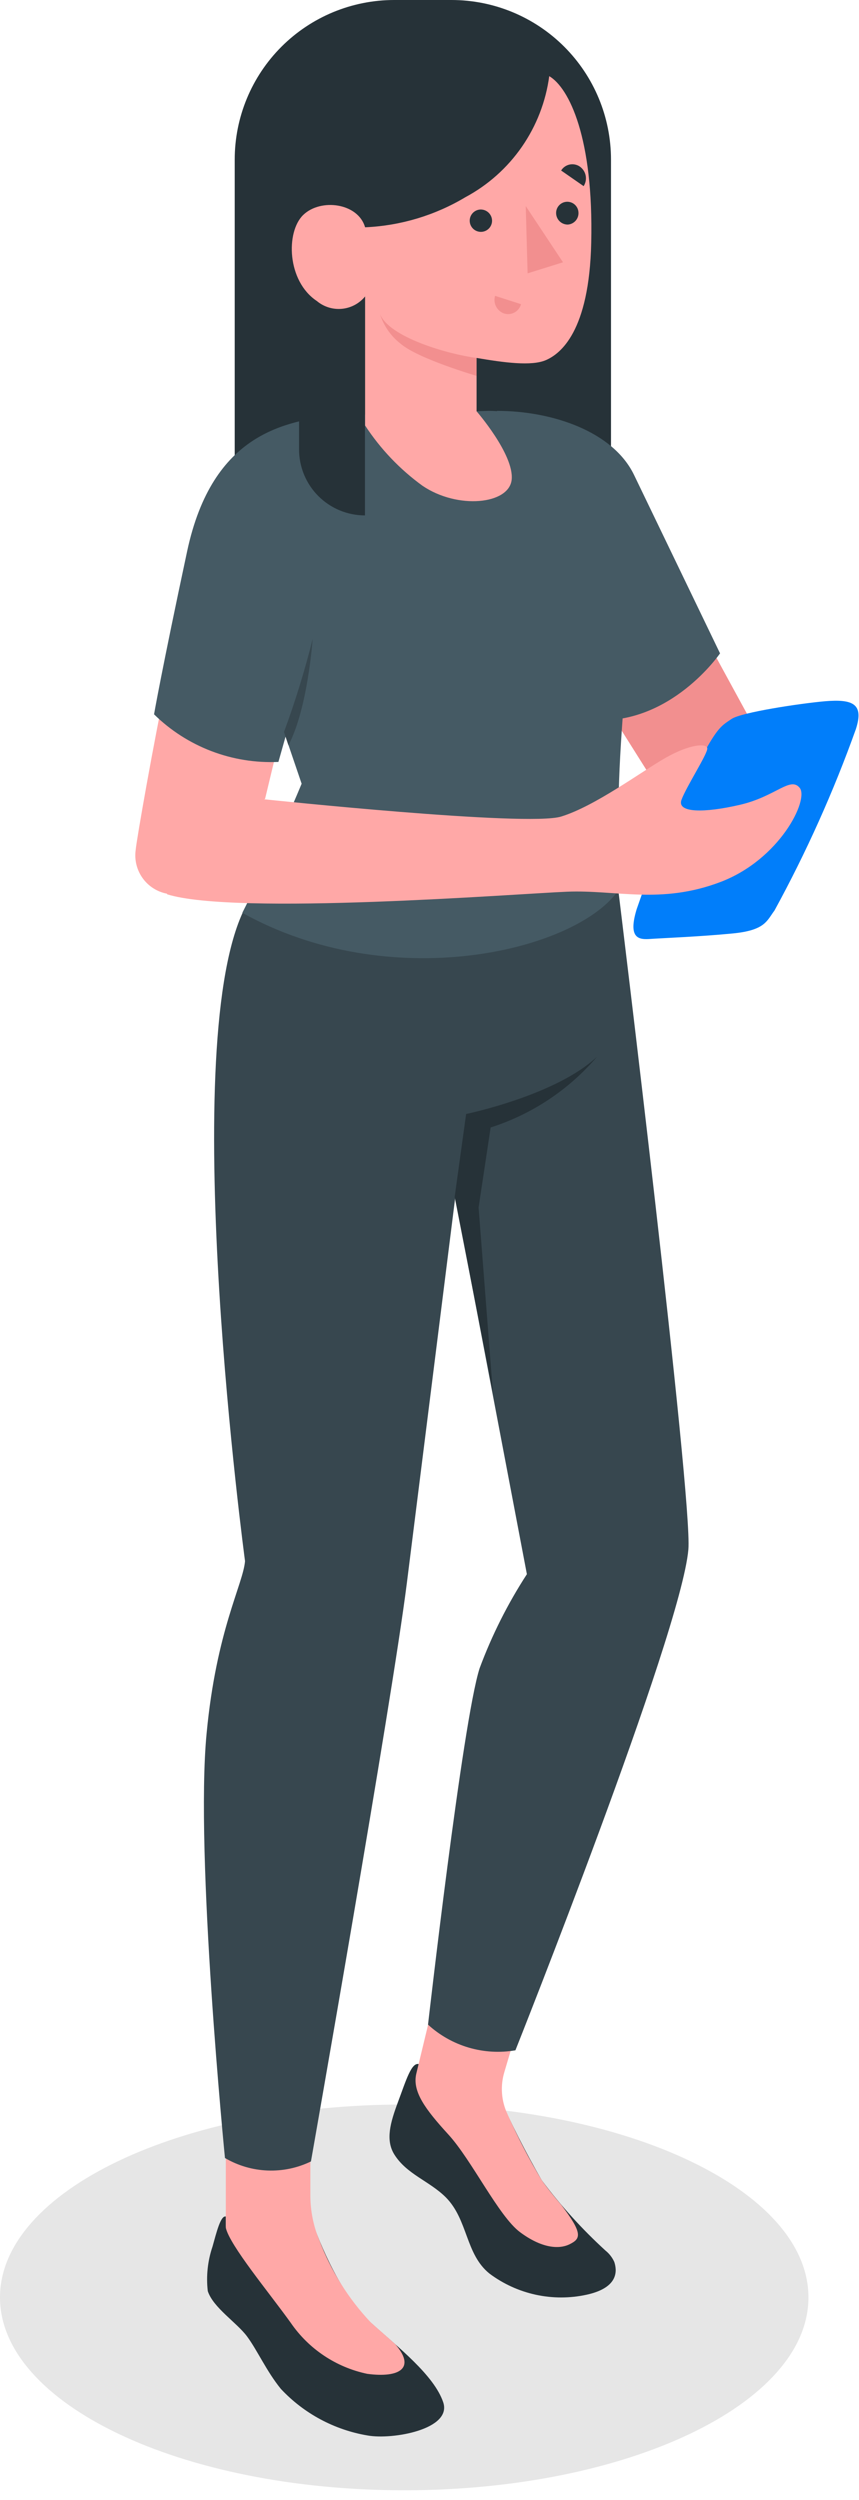 <svg width="76" height="221" viewBox="0 0 76 221" fill="none" xmlns="http://www.w3.org/2000/svg">
<path d="M35.764 220.149C55.516 220.149 71.528 212.515 71.528 203.098C71.528 193.68 55.516 186.046 35.764 186.046C16.012 186.046 0 193.68 0 203.098C0 212.515 16.012 220.149 35.764 220.149Z" fill="#E6E6E6"/>
<path d="M12.006 75.129C12.069 74.305 13.629 65.43 14.694 60.46L25.128 63.655L23.454 70.615L14.782 79.008C13.909 78.844 13.132 78.349 12.615 77.626C12.098 76.903 11.88 76.008 12.006 75.129V75.129Z" fill="#FFA8A7"/>
<path d="M34.877 0H39.948C43.69 0 47.279 1.487 49.925 4.133C52.571 6.779 54.058 10.368 54.058 14.11V50.065H20.766V14.11C20.766 10.368 22.253 6.779 24.899 4.133C27.545 1.487 31.134 0 34.877 0Z" fill="#263238"/>
<path d="M62.476 56.48L67.408 65.519L59.725 72.086L52.702 60.942L62.476 56.48Z" fill="#F28F8F"/>
<path d="M43.967 36.322C48.86 36.322 54.248 38.147 56.099 41.989L63.706 57.76C63.706 57.76 59.383 64.099 52.524 63.655L43.967 36.322Z" fill="#455A64"/>
<path d="M47.922 192.727C49.606 194.98 51.499 197.069 53.577 198.965C53.91 199.233 54.175 199.576 54.35 199.966C54.565 200.626 54.844 202.21 51.916 202.857C50.431 203.183 48.894 203.185 47.408 202.863C45.923 202.541 44.524 201.904 43.307 200.993C41.165 199.269 41.419 196.239 39.441 194.249C37.97 192.791 35.98 192.22 34.877 190.445C34.103 189.178 34.522 187.669 35.219 185.805C35.916 183.942 36.411 182.243 37.083 182.484L36.855 183.422C37.552 184.905 41.926 185.843 44.068 185.133C45.221 187.73 46.508 190.264 47.922 192.727Z" fill="#263238"/>
<path d="M49.646 194.908C49.05 194.211 48.467 193.501 47.922 192.727C46.801 190.861 45.797 188.926 44.917 186.934C44.346 185.747 44.246 184.388 44.638 183.13L46.084 178.249L38.477 176.5L36.829 183.333C36.474 184.892 37.602 186.439 39.669 188.696C41.735 190.952 44.118 195.922 46.008 197.329C47.897 198.737 49.443 198.876 50.407 198.394C51.37 197.913 51.611 197.469 49.646 194.908Z" fill="#FFA8A7"/>
<path d="M27.46 197.025V195.948C27.891 197.215 29.844 202.616 32.81 205.329C35.181 207.472 38.401 209.969 39.212 212.365C40.024 214.761 34.737 215.699 32.531 215.306C29.588 214.813 26.888 213.365 24.849 211.186C23.581 209.627 22.769 207.776 21.857 206.546C20.944 205.316 18.865 204.011 18.383 202.54C18.23 201.215 18.373 199.873 18.801 198.61C19.156 197.342 19.524 195.833 19.98 195.948V196.835C21.066 197.68 22.408 198.128 23.784 198.103C24.823 198.103 27.473 197.862 27.46 197.025Z" fill="#263238"/>
<path d="M34.953 207.218L32.81 205.316C30.823 203.211 29.272 200.734 28.246 198.027C27.727 196.777 27.46 195.437 27.46 194.084V189.812H19.98V196.759V196.949C20.335 198.508 23.784 202.641 25.723 205.342C27.314 207.662 29.739 209.279 32.493 209.855C35.346 210.235 36.829 209.348 34.953 207.218Z" fill="#FFA8A7"/>
<path d="M21.464 80.694C15.67 93.372 21.679 138.01 21.679 138.01C21.502 140.077 19.143 144.121 18.281 153.224C17.242 163.924 19.904 190.775 19.904 190.775C21.049 191.447 22.343 191.827 23.669 191.88C24.996 191.933 26.316 191.658 27.511 191.079C27.511 191.079 34.648 150.625 35.992 139.988L40.277 105.859L46.616 139.164C44.92 141.774 43.517 144.563 42.433 147.481C40.924 152.184 37.869 178.985 37.869 178.985C38.9 179.927 40.132 180.622 41.472 181.015C42.813 181.408 44.225 181.49 45.602 181.254C45.602 181.254 60.245 144.489 60.904 136.983C61.297 132.483 54.73 78.894 54.73 78.894L21.464 80.694Z" fill="#37474F"/>
<path d="M40.227 105.809L41.241 98.481C41.241 98.481 49.215 96.833 52.828 93.41C50.334 96.335 47.071 98.504 43.409 99.673L42.344 106.747L43.612 123.139L40.227 105.809Z" fill="#263238"/>
<path d="M31.758 36.664C29.623 37.183 27.632 38.175 25.932 39.566C24.232 40.957 22.865 42.712 21.933 44.702C20.564 47.727 20.437 51.168 21.578 54.286L26.687 69.284C26.687 69.284 24.266 75.154 21.439 80.694C34.459 87.958 50.699 84.142 54.616 78.843C54.781 77.715 54.553 72.644 54.87 66.888C55.2 60.739 56.049 53.792 55.085 50.001C53.285 42.94 49.925 36.322 43.244 36.322L31.758 36.664Z" fill="#455A64"/>
<path d="M29.767 36.664C25.33 37.285 18.814 38.186 16.557 48.733C14.301 59.281 13.629 63.148 13.629 63.148C15.075 64.568 16.799 65.674 18.692 66.398C20.586 67.123 22.608 67.449 24.633 67.357L26.928 59.243L29.767 36.664Z" fill="#455A64"/>
<path d="M32.291 45.564C31.525 45.564 30.767 45.413 30.059 45.12C29.351 44.827 28.709 44.397 28.167 43.856C27.625 43.314 27.196 42.671 26.903 41.964C26.61 41.256 26.459 40.498 26.459 39.732V22.757H32.291V45.564Z" fill="#263238"/>
<path d="M48.594 6.732C50.356 7.771 52.524 12.196 52.309 21.463C52.131 29.323 49.583 31.276 48.303 31.834C47.022 32.392 44.563 32.049 42.166 31.643V36.36C42.166 36.36 45.475 40.163 45.273 42.382C45.07 44.6 40.48 45.057 37.374 42.939C35.374 41.488 33.655 39.684 32.303 37.615V26.205C32.051 26.514 31.739 26.77 31.387 26.958C31.035 27.146 30.649 27.262 30.252 27.3C29.854 27.337 29.453 27.296 29.072 27.178C28.691 27.059 28.337 26.866 28.031 26.61C25.381 24.848 25.28 20.5 26.826 19.004C28.373 17.508 31.682 17.939 32.303 20.094C35.436 19.957 38.486 19.042 41.178 17.432C43.173 16.363 44.886 14.836 46.175 12.976C47.465 11.115 48.294 8.975 48.594 6.732V6.732Z" fill="#FFA8A7"/>
<path d="M43.535 19.498C43.538 19.692 43.483 19.883 43.378 20.046C43.273 20.209 43.122 20.337 42.945 20.415C42.767 20.493 42.571 20.517 42.38 20.484C42.188 20.452 42.011 20.363 41.87 20.231C41.728 20.098 41.629 19.927 41.584 19.738C41.54 19.549 41.551 19.352 41.618 19.169C41.685 18.987 41.804 18.829 41.96 18.714C42.116 18.599 42.302 18.532 42.496 18.522C42.629 18.517 42.761 18.538 42.885 18.585C43.009 18.631 43.123 18.702 43.22 18.793C43.317 18.884 43.394 18.993 43.449 19.114C43.503 19.235 43.532 19.366 43.535 19.498V19.498Z" fill="#263238"/>
<path d="M43.802 26.154L46.096 26.89C46.056 27.044 45.984 27.189 45.886 27.315C45.788 27.441 45.665 27.545 45.525 27.622C45.385 27.699 45.231 27.747 45.072 27.763C44.913 27.779 44.753 27.762 44.6 27.714C44.292 27.607 44.037 27.385 43.889 27.094C43.74 26.804 43.709 26.467 43.802 26.154V26.154Z" fill="#F28F8F"/>
<path d="M51.637 16.456L49.646 15.074C49.73 14.939 49.84 14.822 49.97 14.731C50.1 14.64 50.247 14.577 50.403 14.545C50.558 14.513 50.719 14.513 50.874 14.545C51.03 14.577 51.177 14.64 51.307 14.732C51.574 14.921 51.757 15.206 51.819 15.527C51.88 15.849 51.815 16.181 51.637 16.456V16.456Z" fill="#263238"/>
<path d="M51.18 18.776C51.198 19.043 51.109 19.306 50.933 19.508C50.757 19.709 50.509 19.834 50.242 19.853C49.976 19.857 49.719 19.757 49.525 19.575C49.331 19.393 49.216 19.143 49.203 18.877C49.196 18.747 49.215 18.617 49.258 18.495C49.302 18.372 49.369 18.259 49.456 18.163C49.543 18.066 49.649 17.988 49.766 17.932C49.883 17.876 50.011 17.844 50.141 17.837C50.27 17.831 50.4 17.85 50.523 17.893C50.645 17.937 50.758 18.004 50.855 18.091C50.951 18.178 51.03 18.284 51.086 18.401C51.141 18.518 51.174 18.646 51.18 18.776V18.776Z" fill="#263238"/>
<path d="M46.515 18.218L46.68 24.164L49.811 23.188L46.515 18.218Z" fill="#F28F8F"/>
<path d="M42.166 31.644C39.631 31.314 34.433 29.818 33.622 27.764C33.945 28.806 34.583 29.723 35.447 30.388C36.994 31.72 42.166 33.228 42.166 33.228V31.644Z" fill="#F28F8F"/>
<path d="M62.083 66.913C63.516 64.251 63.871 64.137 64.733 63.554C65.595 62.971 70.806 62.185 72.974 61.994C75.509 61.779 76.434 62.248 75.725 64.454C73.748 69.98 71.34 75.342 68.524 80.491C67.839 81.404 67.7 82.241 64.834 82.52C61.969 82.799 58.787 82.925 57.798 82.989C56.809 83.052 55.44 83.293 56.328 80.377C57.458 77.085 58.766 73.855 60.245 70.704C61.399 68.308 62.083 66.913 62.083 66.913Z" fill="#017EFA"/>
<path d="M23.454 70.666C23.454 70.666 46.642 73.113 49.646 72.187C52.651 71.262 56.682 68.257 58.85 67.015C61.018 65.772 62.578 65.671 62.578 66.178C62.578 66.685 60.727 69.537 60.296 70.704C59.865 71.87 62.299 71.883 65.468 71.147C68.638 70.412 69.918 68.612 70.755 69.651C71.592 70.691 68.993 75.99 63.719 77.981C58.445 79.971 54.527 78.653 50.166 78.83C45.805 79.008 20.83 80.96 14.783 79.058C14.623 78.089 14.733 77.095 15.102 76.184C15.471 75.274 16.085 74.483 16.874 73.899C18.83 72.392 21.067 71.293 23.454 70.666Z" fill="#FFA8A7"/>
<path d="M25.127 64.707C26.122 62.013 26.969 59.266 27.663 56.48C27.663 56.48 27.245 62.603 25.52 65.886L25.127 64.707Z" fill="#37474F"/>
</svg>
